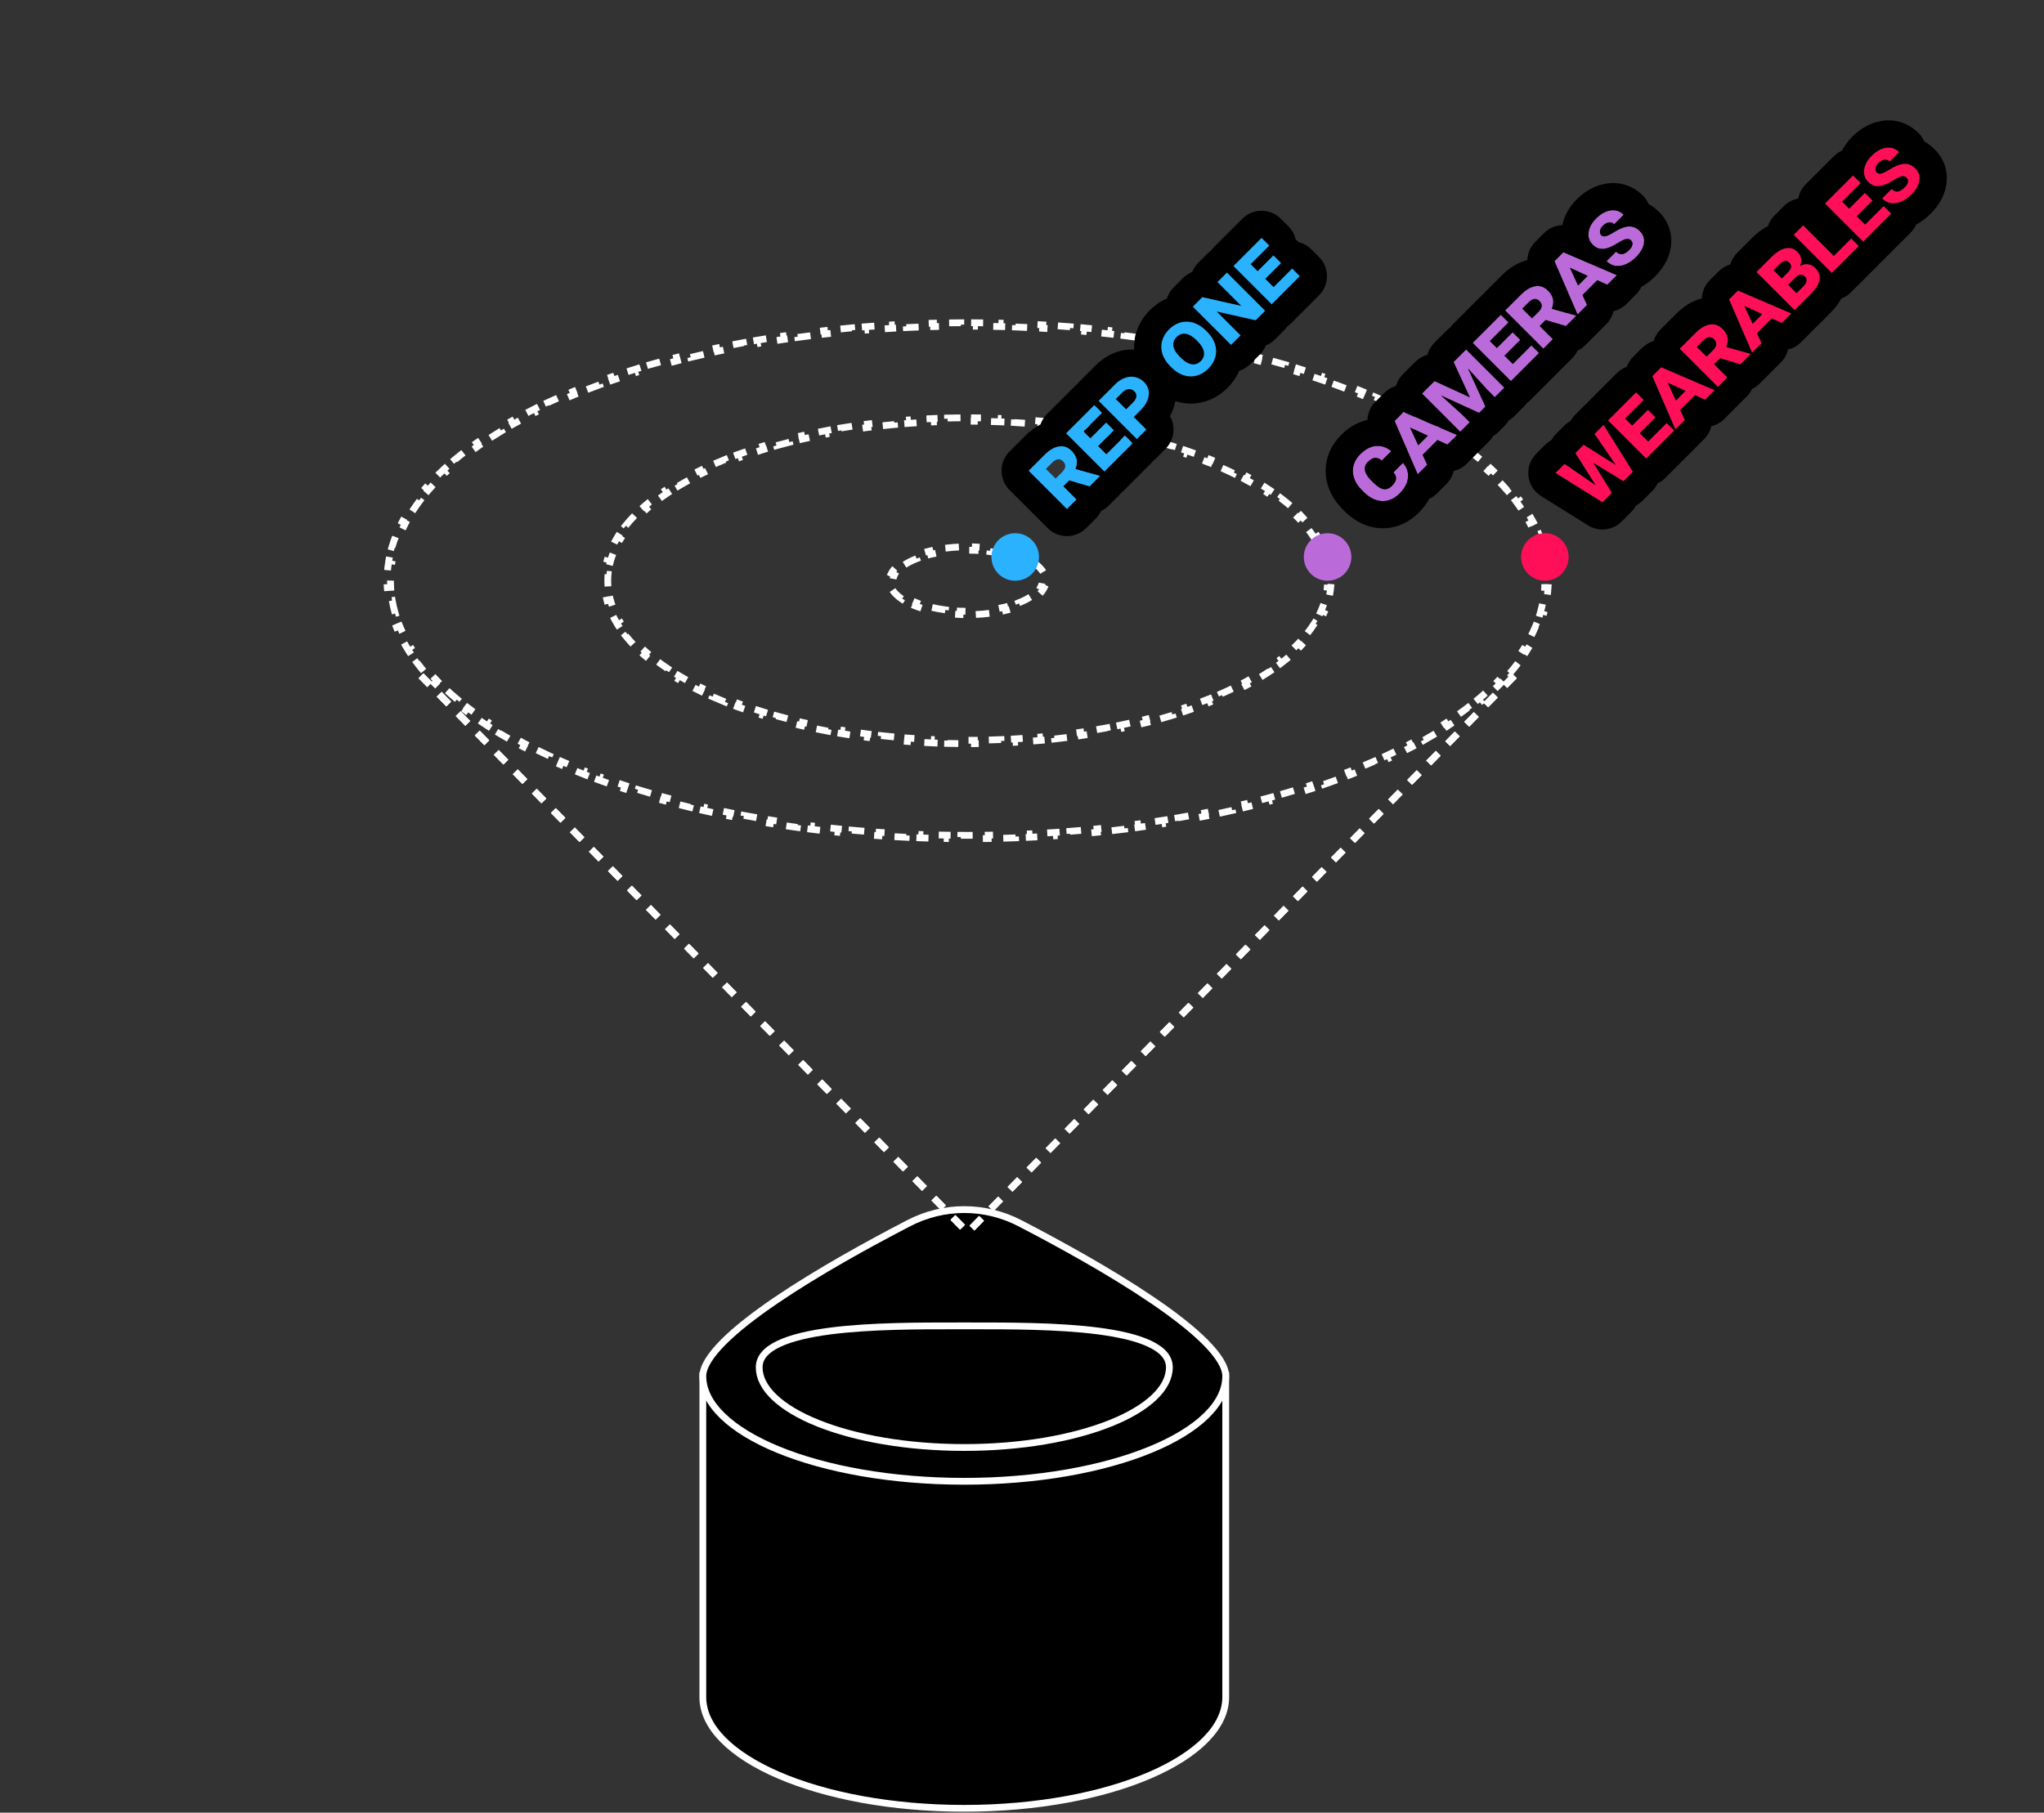 <svg width="301" height="267" viewBox="0 0 301 267" fill="none" xmlns="http://www.w3.org/2000/svg">
<rect x="0" y="0" width="301" height="267" fill="#333333" stroke="none"/>
<path d="M180.5 249.991C180.5 252.153 179.489 254.253 177.578 256.207C175.664 258.164 172.87 259.95 169.379 261.46C162.397 264.479 152.718 266.359 142 266.359C131.282 266.359 121.603 264.479 114.621 261.46C111.13 259.95 108.336 258.164 106.422 256.207C104.511 254.253 103.5 252.153 103.5 249.991V202.593H180.5V249.991Z" fill="black" stroke="white"/>
<path d="M180.5 202.69C180.5 204.722 179.498 206.705 177.587 208.558C175.674 210.414 172.881 212.107 169.387 213.54C162.404 216.405 152.721 218.189 142 218.189C131.279 218.189 121.596 216.405 114.613 213.54C111.119 212.107 108.326 210.414 106.413 208.558C104.502 206.705 103.5 204.722 103.5 202.69C103.5 202.042 103.752 201.287 104.272 200.428C104.79 199.574 105.554 198.651 106.524 197.677C108.465 195.73 111.186 193.63 114.285 191.524C120.478 187.314 128.109 183.13 133.835 180.163C138.973 177.501 145.027 177.501 150.165 180.163C155.891 183.13 163.522 187.314 169.715 191.524C172.814 193.63 175.535 195.73 177.476 197.677C178.446 198.651 179.21 199.574 179.728 200.428C180.248 201.287 180.5 202.042 180.5 202.69Z" fill="black" stroke="white"/>
<path d="M172.202 201.403C172.202 202.921 171.437 204.417 169.945 205.831C168.453 207.245 166.267 208.542 163.524 209.641C158.04 211.839 150.431 213.21 142 213.21C133.569 213.21 125.96 211.839 120.476 209.641C117.733 208.542 115.547 207.245 114.055 205.831C112.563 204.417 111.798 202.921 111.798 201.403C111.798 199.992 112.765 198.86 114.658 197.954C116.545 197.051 119.218 196.445 122.306 196.046C128.157 195.29 135.333 195.292 141.082 195.295C141.392 195.295 141.698 195.295 142 195.295C142.302 195.295 142.608 195.295 142.918 195.295C148.667 195.292 155.843 195.29 161.694 196.046C164.782 196.445 167.455 197.051 169.342 197.954C171.235 198.86 172.202 199.992 172.202 201.403Z" fill="black" stroke="white"/>
<path d="M152.2 82.853C152.913 83.338 153.438 83.881 153.732 84.461L153.286 84.687C153.429 84.971 153.5 85.255 153.5 85.54C153.5 85.824 153.429 86.108 153.286 86.393L153.732 86.618C153.438 87.199 152.913 87.741 152.2 88.227L151.919 87.813C151.398 88.168 150.761 88.496 150.024 88.786L150.206 89.251C149.556 89.507 148.837 89.73 148.065 89.916L147.948 89.43C147.271 89.593 146.549 89.727 145.792 89.828L145.858 90.323C145.14 90.418 144.392 90.484 143.622 90.516L143.601 90.017C143.239 90.032 142.872 90.04 142.5 90.04C142.128 90.04 141.761 90.032 141.399 90.017L141.378 90.516C140.608 90.484 139.86 90.418 139.142 90.323L139.208 89.828C138.451 89.727 137.729 89.593 137.052 89.43L136.935 89.916C136.163 89.73 135.444 89.507 134.794 89.251L134.977 88.786C134.239 88.496 133.602 88.168 133.081 87.813L132.8 88.227C132.087 87.741 131.562 87.199 131.268 86.618L131.714 86.393C131.571 86.108 131.5 85.824 131.5 85.54C131.5 85.255 131.571 84.971 131.714 84.687L131.268 84.461C131.562 83.881 132.087 83.338 132.8 82.853L133.081 83.266C133.602 82.912 134.239 82.584 134.976 82.294L134.794 81.828C135.444 81.573 136.163 81.349 136.935 81.163L137.052 81.649C137.729 81.486 138.451 81.352 139.208 81.252L139.142 80.756C139.86 80.661 140.608 80.596 141.378 80.563L141.399 81.063C141.761 81.047 142.128 81.04 142.5 81.04C142.872 81.04 143.239 81.047 143.601 81.063L143.622 80.563C144.392 80.596 145.14 80.661 145.858 80.756L145.792 81.252C146.549 81.352 147.271 81.486 147.948 81.649L148.065 81.163C148.837 81.349 149.556 81.573 150.206 81.828L150.024 82.294C150.761 82.584 151.398 82.912 151.919 83.266L152.2 82.853Z" stroke="white" stroke-dasharray="2 2"/>
<path d="M195.607 82.617C195.78 83.255 195.897 83.901 195.956 84.554L195.458 84.599C195.486 84.911 195.5 85.224 195.5 85.54C195.5 85.855 195.486 86.168 195.458 86.48L195.956 86.525C195.897 87.178 195.78 87.824 195.607 88.462L195.125 88.331C194.963 88.931 194.748 89.525 194.484 90.112L194.94 90.317C194.676 90.902 194.365 91.48 194.009 92.049L193.585 91.783C193.255 92.31 192.884 92.83 192.473 93.344L192.863 93.656C192.463 94.155 192.028 94.647 191.558 95.13L191.199 94.781C190.763 95.23 190.296 95.672 189.798 96.107L190.127 96.483C189.644 96.906 189.133 97.321 188.596 97.728L188.294 97.33C187.79 97.713 187.261 98.09 186.71 98.46L186.988 98.875C186.453 99.234 185.897 99.585 185.32 99.93L185.064 99.501C184.518 99.827 183.953 100.147 183.37 100.461L183.607 100.901C183.038 101.207 182.453 101.506 181.852 101.799L181.633 101.349C181.058 101.63 180.467 101.904 179.861 102.172L180.064 102.629C179.471 102.891 178.865 103.147 178.246 103.396L178.06 102.933C177.463 103.173 176.854 103.408 176.232 103.636L176.405 104.106C175.796 104.33 175.175 104.548 174.544 104.76L174.385 104.286C173.774 104.491 173.153 104.691 172.522 104.884L172.669 105.362C172.048 105.553 171.418 105.738 170.779 105.917L170.644 105.435C170.022 105.609 169.391 105.778 168.752 105.941L168.875 106.425C168.244 106.586 167.605 106.741 166.959 106.89L166.846 106.403C166.215 106.549 165.576 106.689 164.93 106.824L165.032 107.314C164.393 107.447 163.747 107.575 163.095 107.697L163.003 107.205C162.365 107.325 161.721 107.439 161.071 107.547L161.153 108.041C160.51 108.148 159.862 108.25 159.208 108.346L159.135 107.851C158.493 107.946 157.845 108.035 157.191 108.119L157.255 108.615C156.607 108.698 155.953 108.776 155.295 108.849L155.241 108.352C154.593 108.423 153.941 108.489 153.284 108.55L153.33 109.048C152.681 109.107 152.027 109.162 151.369 109.211L151.332 108.713C150.683 108.761 150.03 108.805 149.373 108.842L149.402 109.342C148.749 109.379 148.092 109.412 147.431 109.439L147.411 108.939C146.759 108.966 146.104 108.988 145.446 109.004L145.459 109.503C144.805 109.519 144.149 109.53 143.49 109.536L143.486 109.036C143.158 109.038 142.829 109.04 142.5 109.04C142.171 109.04 141.842 109.038 141.514 109.036L141.51 109.536C140.851 109.53 140.195 109.519 139.541 109.503L139.554 109.004C138.896 108.988 138.241 108.966 137.589 108.939L137.569 109.439C136.908 109.412 136.251 109.379 135.598 109.342L135.627 108.842C134.97 108.805 134.317 108.761 133.668 108.713L133.631 109.211C132.973 109.162 132.319 109.107 131.67 109.048L131.716 108.55C131.059 108.489 130.407 108.423 129.759 108.352L129.705 108.849C129.047 108.776 128.393 108.698 127.745 108.615L127.809 108.119C127.155 108.035 126.508 107.946 125.865 107.851L125.792 108.346C125.138 108.25 124.49 108.148 123.847 108.041L123.929 107.547C123.279 107.439 122.635 107.325 121.997 107.205L121.905 107.697C121.253 107.575 120.607 107.447 119.968 107.314L120.07 106.824C119.424 106.689 118.785 106.549 118.154 106.403L118.041 106.89C117.395 106.741 116.756 106.586 116.125 106.425L116.248 105.941C115.609 105.778 114.978 105.609 114.356 105.435L114.221 105.917C113.582 105.738 112.952 105.553 112.331 105.362L112.478 104.884C111.847 104.691 111.226 104.491 110.615 104.286L110.456 104.76C109.825 104.548 109.204 104.33 108.595 104.106L108.768 103.636C108.146 103.408 107.537 103.173 106.94 102.933L106.754 103.396C106.135 103.147 105.529 102.891 104.936 102.629L105.139 102.172C104.533 101.904 103.942 101.63 103.367 101.349L103.148 101.799C102.547 101.506 101.962 101.207 101.393 100.901L101.63 100.461C101.047 100.147 100.482 99.827 99.936 99.501L99.68 99.93C99.103 99.585 98.547 99.234 98.012 98.875L98.29 98.46C97.739 98.09 97.21 97.713 96.706 97.33L96.404 97.728C95.867 97.321 95.356 96.906 94.873 96.483L95.202 96.107C94.704 95.672 94.237 95.23 93.801 94.781L93.442 95.13C92.972 94.647 92.537 94.155 92.137 93.656L92.527 93.344C92.116 92.83 91.745 92.31 91.415 91.783L90.991 92.049C90.635 91.48 90.324 90.902 90.06 90.317L90.516 90.112C90.251 89.525 90.037 88.931 89.875 88.331L89.393 88.462C89.22 87.824 89.103 87.178 89.044 86.525L89.542 86.48C89.514 86.168 89.5 85.855 89.5 85.54C89.5 85.224 89.514 84.911 89.542 84.599L89.044 84.554C89.103 83.901 89.22 83.255 89.393 82.617L89.875 82.748C90.037 82.148 90.251 81.555 90.516 80.967L90.06 80.762C90.324 80.177 90.635 79.599 90.991 79.03L91.415 79.296C91.745 78.769 92.116 78.249 92.527 77.736L92.137 77.423C92.537 76.924 92.972 76.432 93.442 75.949L93.801 76.298C94.237 75.849 94.704 75.407 95.202 74.972L94.873 74.596C95.356 74.173 95.867 73.758 96.404 73.351L96.706 73.749C97.21 73.366 97.739 72.989 98.29 72.62L98.012 72.204C98.547 71.846 99.103 71.494 99.68 71.149L99.936 71.578C100.482 71.252 101.047 70.932 101.63 70.618L101.393 70.178C101.962 69.872 102.547 69.573 103.148 69.28L103.367 69.73C103.942 69.45 104.533 69.175 105.139 68.907L104.936 68.45C105.529 68.188 106.135 67.932 106.754 67.683L106.94 68.147C107.537 67.906 108.146 67.671 108.768 67.443L108.595 66.974C109.204 66.749 109.825 66.531 110.456 66.319L110.615 66.793C111.226 66.588 111.847 66.388 112.478 66.195L112.331 65.717C112.952 65.526 113.582 65.341 114.221 65.162L114.356 65.644C114.978 65.47 115.609 65.301 116.248 65.138L116.125 64.654C116.756 64.493 117.395 64.338 118.041 64.189L118.154 64.676C118.785 64.53 119.424 64.39 120.07 64.255L119.968 63.766C120.607 63.632 121.253 63.504 121.905 63.382L121.997 63.874C122.635 63.754 123.279 63.64 123.929 63.532L123.847 63.039C124.49 62.931 125.138 62.83 125.792 62.733L125.865 63.228C126.507 63.133 127.155 63.044 127.809 62.96L127.745 62.464C128.393 62.381 129.047 62.303 129.705 62.23L129.759 62.727C130.407 62.656 131.059 62.59 131.716 62.529L131.67 62.032C132.319 61.972 132.973 61.917 133.631 61.868L133.668 62.366C134.317 62.318 134.97 62.275 135.627 62.237L135.598 61.737C136.251 61.7 136.908 61.667 137.569 61.64L137.589 62.14C138.241 62.113 138.896 62.092 139.554 62.075L139.541 61.576C140.195 61.56 140.851 61.549 141.51 61.544L141.514 62.044C141.842 62.041 142.171 62.04 142.5 62.04C142.829 62.04 143.158 62.041 143.486 62.044L143.49 61.544C144.149 61.549 144.805 61.56 145.459 61.576L145.446 62.075C146.104 62.092 146.759 62.113 147.411 62.14L147.431 61.64C148.092 61.667 148.749 61.7 149.402 61.737L149.373 62.237C150.03 62.275 150.683 62.318 151.332 62.366L151.369 61.868C152.027 61.917 152.681 61.972 153.33 62.032L153.284 62.529C153.941 62.59 154.593 62.656 155.241 62.727L155.295 62.23C155.953 62.303 156.607 62.381 157.255 62.464L157.191 62.96C157.845 63.044 158.492 63.133 159.135 63.228L159.208 62.733C159.862 62.83 160.51 62.931 161.153 63.039L161.071 63.532C161.721 63.64 162.365 63.754 163.003 63.874L163.095 63.382C163.747 63.504 164.393 63.632 165.032 63.766L164.93 64.255C165.576 64.39 166.215 64.53 166.846 64.676L166.959 64.189C167.605 64.338 168.244 64.493 168.875 64.654L168.752 65.138C169.391 65.301 170.022 65.47 170.644 65.644L170.779 65.162C171.418 65.341 172.048 65.526 172.669 65.717L172.522 66.195C173.153 66.388 173.774 66.588 174.385 66.793L174.544 66.319C175.175 66.531 175.796 66.749 176.405 66.974L176.232 67.443C176.854 67.671 177.463 67.906 178.06 68.147L178.246 67.683C178.865 67.932 179.471 68.188 180.064 68.45L179.861 68.907C180.467 69.175 181.058 69.45 181.633 69.73L181.852 69.28C182.453 69.573 183.038 69.872 183.607 70.178L183.37 70.618C183.953 70.932 184.518 71.252 185.064 71.578L185.32 71.149C185.897 71.494 186.453 71.846 186.988 72.204L186.71 72.62C187.261 72.989 187.79 73.366 188.294 73.749L188.596 73.351C189.133 73.758 189.644 74.173 190.127 74.596L189.798 74.972C190.296 75.407 190.763 75.849 191.199 76.298L191.558 75.949C192.028 76.432 192.463 76.924 192.863 77.423L192.473 77.736C192.884 78.249 193.255 78.769 193.585 79.296L194.009 79.03C194.365 79.599 194.676 80.177 194.94 80.762L194.484 80.967C194.748 81.555 194.963 82.148 195.125 82.748L195.607 82.617Z" stroke="white" stroke-dasharray="2 2"/>
<path d="M227.737 82.536C227.853 83.197 227.931 83.862 227.971 84.532L227.471 84.561C227.49 84.886 227.5 85.212 227.5 85.54C227.5 85.867 227.49 86.193 227.471 86.518L227.971 86.547C227.931 87.217 227.853 87.882 227.737 88.543L227.244 88.457C227.132 89.095 226.983 89.73 226.798 90.359L227.278 90.5C227.091 91.137 226.869 91.77 226.612 92.397L226.149 92.207C225.904 92.804 225.627 93.397 225.317 93.986L225.76 94.218C225.453 94.803 225.115 95.382 224.748 95.956L224.327 95.686C223.978 96.231 223.602 96.771 223.199 97.306L223.599 97.607C223.202 98.134 222.78 98.656 222.333 99.172L221.955 98.845C221.53 99.336 221.082 99.823 220.611 100.305L220.969 100.655C220.506 101.128 220.023 101.597 219.519 102.06L219.181 101.692C218.702 102.131 218.205 102.567 217.689 102.997L218.009 103.381C217.503 103.803 216.98 104.221 216.44 104.633L216.136 104.235C215.616 104.632 215.08 105.025 214.528 105.413L214.816 105.822C214.273 106.203 213.715 106.58 213.143 106.953L212.87 106.534C212.32 106.891 211.757 107.244 211.181 107.593L211.439 108.021C210.874 108.362 210.296 108.7 209.706 109.033L209.461 108.597C208.886 108.921 208.3 109.241 207.702 109.557L207.936 109.999C207.349 110.309 206.75 110.615 206.141 110.916L205.92 110.468C205.331 110.76 204.732 111.047 204.122 111.331L204.333 111.784C203.73 112.065 203.116 112.342 202.493 112.614L202.293 112.156C201.688 112.421 201.075 112.682 200.452 112.938L200.643 113.401C200.029 113.654 199.408 113.903 198.778 114.148L198.596 113.682C197.976 113.923 197.348 114.16 196.712 114.393L196.884 114.863C196.263 115.091 195.635 115.315 194.999 115.535L194.836 115.062C194.208 115.279 193.573 115.493 192.932 115.703L193.087 116.178C192.455 116.384 191.816 116.587 191.171 116.786L191.024 116.308C190.39 116.503 189.75 116.695 189.104 116.883L189.244 117.363C188.603 117.549 187.956 117.732 187.303 117.911L187.171 117.429C186.532 117.604 185.888 117.775 185.238 117.943L185.363 118.427C184.715 118.594 184.061 118.758 183.402 118.917L183.284 118.432C182.641 118.587 181.993 118.74 181.34 118.889L181.452 119.376C180.798 119.525 180.14 119.67 179.477 119.812L179.373 119.323C178.725 119.461 178.073 119.596 177.417 119.727L177.515 120.217C176.858 120.348 176.197 120.476 175.531 120.6L175.44 120.108C174.788 120.23 174.132 120.348 173.472 120.462L173.558 120.955C172.898 121.069 172.234 121.18 171.566 121.287L171.487 120.794C170.832 120.899 170.173 121.001 169.51 121.099L169.583 121.594C168.921 121.692 168.255 121.787 167.585 121.878L167.517 121.382C166.859 121.472 166.198 121.558 165.533 121.641L165.595 122.137C164.93 122.22 164.262 122.299 163.59 122.375L163.534 121.878C162.874 121.952 162.211 122.023 161.545 122.091L161.595 122.588C160.928 122.656 160.258 122.72 159.585 122.781L159.54 122.283C158.878 122.342 158.214 122.399 157.547 122.451L157.586 122.95C156.917 123.003 156.246 123.052 155.572 123.098L155.538 122.599C154.875 122.645 154.209 122.686 153.541 122.725L153.57 123.224C152.901 123.262 152.229 123.297 151.555 123.329L151.532 122.83C150.867 122.861 150.2 122.888 149.531 122.913L149.549 123.412C148.88 123.437 148.208 123.457 147.534 123.475L147.521 122.975C146.855 122.992 146.187 123.006 145.517 123.016L145.524 123.516C144.855 123.527 144.184 123.533 143.511 123.537L143.508 123.037C143.173 123.039 142.837 123.04 142.5 123.04C142.163 123.04 141.827 123.039 141.492 123.037L141.489 123.537C140.816 123.533 140.145 123.527 139.476 123.516L139.483 123.016C138.813 123.006 138.145 122.992 137.479 122.975L137.466 123.475C136.792 123.457 136.12 123.437 135.451 123.412L135.469 122.913C134.8 122.888 134.133 122.861 133.468 122.83L133.445 123.329C132.771 123.297 132.099 123.262 131.43 123.224L131.459 122.725C130.791 122.686 130.125 122.645 129.462 122.599L129.428 123.098C128.754 123.052 128.083 123.003 127.414 122.95L127.453 122.451C126.786 122.399 126.122 122.342 125.46 122.283L125.415 122.781C124.742 122.72 124.072 122.656 123.405 122.588L123.455 122.091C122.789 122.023 122.126 121.952 121.466 121.878L121.41 122.375C120.738 122.299 120.07 122.22 119.405 122.137L119.467 121.641C118.802 121.558 118.141 121.472 117.483 121.382L117.415 121.878C116.745 121.787 116.079 121.692 115.417 121.594L115.49 121.099C114.827 121.001 114.168 120.899 113.513 120.794L113.434 121.287C112.766 121.18 112.102 121.069 111.442 120.955L111.528 120.462C110.868 120.348 110.212 120.23 109.56 120.108L109.469 120.6C108.803 120.476 108.142 120.348 107.485 120.217L107.583 119.727C106.927 119.596 106.275 119.461 105.627 119.323L105.523 119.812C104.86 119.67 104.202 119.525 103.548 119.376L103.66 118.889C103.007 118.74 102.359 118.587 101.716 118.432L101.598 118.917C100.939 118.758 100.285 118.594 99.637 118.427L99.762 117.943C99.112 117.775 98.468 117.604 97.829 117.429L97.697 117.911C97.044 117.732 96.397 117.549 95.756 117.363L95.896 116.883C95.25 116.695 94.61 116.503 93.976 116.308L93.829 116.786C93.184 116.587 92.545 116.384 91.913 116.178L92.068 115.703C91.427 115.493 90.792 115.279 90.165 115.062L90.001 115.535C89.365 115.315 88.737 115.091 88.116 114.863L88.288 114.393C87.652 114.16 87.024 113.923 86.404 113.682L86.222 114.148C85.592 113.903 84.971 113.654 84.357 113.401L84.548 112.938C83.925 112.682 83.312 112.421 82.707 112.156L82.507 112.614C81.884 112.342 81.27 112.065 80.667 111.784L80.878 111.331C80.269 111.047 79.669 110.76 79.08 110.468L78.859 110.916C78.25 110.615 77.651 110.309 77.064 109.999L77.298 109.557C76.7 109.241 76.114 108.921 75.539 108.597L75.294 109.033C74.704 108.7 74.126 108.362 73.561 108.021L73.819 107.593C73.243 107.244 72.68 106.891 72.13 106.534L71.858 106.953C71.285 106.581 70.727 106.203 70.184 105.822L70.472 105.413C69.92 105.025 69.384 104.632 68.864 104.235L68.56 104.633C68.02 104.221 67.497 103.803 66.991 103.381L67.311 102.997C66.795 102.567 66.298 102.131 65.819 101.692L65.481 102.06C64.977 101.597 64.494 101.128 64.031 100.655L64.389 100.305C63.918 99.823 63.47 99.336 63.045 98.845L62.667 99.172C62.22 98.656 61.798 98.134 61.401 97.607L61.801 97.306C61.398 96.771 61.022 96.231 60.673 95.686L60.252 95.956C59.885 95.382 59.547 94.803 59.24 94.218L59.682 93.986C59.373 93.397 59.096 92.804 58.851 92.207L58.388 92.397C58.131 91.77 57.909 91.137 57.722 90.5L58.202 90.359C58.017 89.729 57.868 89.095 57.756 88.457L57.263 88.543C57.147 87.882 57.069 87.217 57.029 86.547L57.529 86.518C57.51 86.193 57.5 85.867 57.5 85.54C57.5 85.212 57.51 84.886 57.529 84.561L57.029 84.532C57.069 83.862 57.147 83.197 57.263 82.536L57.756 82.623C57.868 81.984 58.017 81.35 58.202 80.72L57.722 80.579C57.909 79.942 58.131 79.309 58.388 78.682L58.851 78.872C59.096 78.275 59.373 77.682 59.682 77.094L59.24 76.861C59.547 76.276 59.885 75.697 60.252 75.123L60.673 75.393C61.022 74.848 61.398 74.308 61.801 73.773L61.401 73.472C61.798 72.945 62.22 72.424 62.667 71.907L63.045 72.234C63.47 71.743 63.918 71.256 64.389 70.774L64.031 70.424C64.494 69.951 64.977 69.483 65.481 69.019L65.819 69.388C66.298 68.948 66.795 68.512 67.311 68.082L66.991 67.698C67.497 67.276 68.02 66.859 68.56 66.446L68.864 66.844C69.384 66.447 69.92 66.054 70.472 65.666L70.184 65.257C70.727 64.876 71.285 64.499 71.858 64.126L72.13 64.546C72.68 64.188 73.243 63.835 73.819 63.486L73.561 63.059C74.126 62.717 74.704 62.379 75.294 62.046L75.539 62.482C76.114 62.158 76.7 61.838 77.298 61.522L77.064 61.08C77.651 60.77 78.25 60.464 78.859 60.163L79.08 60.611C79.669 60.319 80.269 60.032 80.878 59.748L80.667 59.295C81.27 59.014 81.884 58.737 82.507 58.465L82.707 58.923C83.312 58.658 83.925 58.397 84.548 58.141L84.357 57.678C84.971 57.425 85.592 57.176 86.222 56.931L86.404 57.397C87.024 57.156 87.652 56.919 88.288 56.686L88.116 56.216C88.737 55.988 89.365 55.764 90.001 55.544L90.164 56.017C90.792 55.8 91.427 55.586 92.068 55.377L91.913 54.901C92.545 54.695 93.184 54.492 93.829 54.293L93.976 54.771C94.61 54.576 95.25 54.384 95.896 54.196L95.756 53.716C96.397 53.53 97.044 53.347 97.697 53.168L97.829 53.65C98.468 53.475 99.112 53.304 99.762 53.136L99.637 52.652C100.285 52.485 100.939 52.322 101.598 52.162L101.716 52.648C102.359 52.492 103.007 52.339 103.66 52.191L103.548 51.703C104.202 51.554 104.86 51.409 105.523 51.267L105.627 51.756C106.275 51.618 106.927 51.483 107.583 51.352L107.485 50.862C108.142 50.731 108.803 50.603 109.469 50.479L109.56 50.971C110.212 50.849 110.868 50.731 111.528 50.617L111.442 50.124C112.102 50.01 112.766 49.899 113.434 49.792L113.513 50.285C114.168 50.18 114.827 50.078 115.49 49.98L115.417 49.486C116.079 49.387 116.745 49.292 117.415 49.201L117.483 49.697C118.141 49.607 118.802 49.521 119.467 49.438L119.405 48.942C120.07 48.859 120.738 48.78 121.41 48.704L121.466 49.201C122.126 49.127 122.789 49.056 123.455 48.988L123.405 48.491C124.072 48.423 124.742 48.359 125.415 48.298L125.46 48.796C126.122 48.737 126.786 48.68 127.453 48.628L127.414 48.129C128.083 48.076 128.754 48.027 129.428 47.981L129.462 48.48C130.125 48.434 130.791 48.393 131.459 48.354L131.43 47.855C132.099 47.817 132.771 47.782 133.445 47.75L133.468 48.25C134.133 48.218 134.8 48.191 135.469 48.166L135.451 47.667C136.12 47.643 136.792 47.622 137.466 47.604L137.479 48.104C138.145 48.087 138.813 48.073 139.483 48.063L139.476 47.563C140.145 47.553 140.816 47.546 141.489 47.542L141.492 48.042C141.827 48.04 142.163 48.04 142.5 48.04C142.837 48.04 143.173 48.04 143.508 48.042L143.511 47.542C144.184 47.546 144.855 47.553 145.524 47.563L145.517 48.063C146.187 48.073 146.855 48.087 147.521 48.104L147.534 47.604C148.208 47.622 148.88 47.643 149.549 47.667L149.531 48.166C150.2 48.191 150.867 48.218 151.532 48.25L151.555 47.75C152.229 47.782 152.901 47.817 153.57 47.855L153.542 48.354C154.209 48.393 154.875 48.434 155.538 48.48L155.572 47.981C156.246 48.027 156.917 48.076 157.586 48.129L157.547 48.628C158.214 48.68 158.878 48.737 159.54 48.796L159.585 48.298C160.258 48.359 160.928 48.423 161.595 48.491L161.545 48.988C162.211 49.056 162.874 49.127 163.534 49.201L163.59 48.704C164.262 48.78 164.93 48.859 165.595 48.942L165.533 49.438C166.198 49.521 166.859 49.607 167.517 49.697L167.585 49.201C168.255 49.292 168.921 49.387 169.583 49.486L169.51 49.98C170.173 50.078 170.832 50.18 171.487 50.285L171.566 49.792C172.234 49.899 172.898 50.01 173.558 50.124L173.472 50.617C174.132 50.731 174.788 50.849 175.44 50.971L175.531 50.479C176.197 50.603 176.858 50.731 177.515 50.862L177.417 51.352C178.073 51.483 178.725 51.618 179.373 51.756L179.477 51.267C180.14 51.409 180.798 51.554 181.452 51.703L181.34 52.191C181.993 52.339 182.641 52.492 183.284 52.648L183.402 52.162C184.061 52.322 184.715 52.485 185.363 52.652L185.238 53.136C185.888 53.304 186.532 53.475 187.17 53.65L187.303 53.168C187.956 53.347 188.603 53.53 189.244 53.716L189.104 54.196C189.75 54.384 190.39 54.576 191.024 54.771L191.171 54.293C191.816 54.492 192.455 54.695 193.087 54.901L192.932 55.377C193.573 55.586 194.208 55.8 194.836 56.017L194.999 55.544C195.635 55.764 196.263 55.988 196.884 56.216L196.712 56.686C197.348 56.919 197.976 57.156 198.596 57.397L198.778 56.931C199.408 57.176 200.029 57.425 200.643 57.678L200.452 58.141C201.075 58.397 201.688 58.658 202.293 58.923L202.493 58.465C203.116 58.737 203.73 59.014 204.333 59.295L204.122 59.748C204.732 60.032 205.331 60.319 205.92 60.611L206.141 60.163C206.75 60.464 207.349 60.77 207.936 61.08L207.702 61.522C208.3 61.838 208.886 62.158 209.461 62.482L209.706 62.046C210.296 62.379 210.874 62.717 211.439 63.059L211.181 63.486C211.757 63.835 212.32 64.188 212.87 64.546L213.143 64.126C213.715 64.499 214.273 64.876 214.816 65.257L214.528 65.666C215.08 66.054 215.616 66.447 216.136 66.844L216.44 66.446C216.98 66.859 217.503 67.276 218.009 67.698L217.689 68.082C218.205 68.512 218.702 68.948 219.181 69.388L219.519 69.019C220.023 69.483 220.506 69.951 220.969 70.424L220.611 70.774C221.082 71.256 221.53 71.743 221.955 72.234L222.333 71.907C222.78 72.424 223.202 72.945 223.599 73.472L223.199 73.773C223.602 74.308 223.978 74.848 224.327 75.393L224.748 75.123C225.115 75.697 225.453 76.276 225.76 76.861L225.317 77.094C225.627 77.682 225.904 78.275 226.149 78.872L226.612 78.682C226.869 79.309 227.091 79.942 227.278 80.579L226.798 80.72C226.983 81.35 227.132 81.984 227.244 82.623L227.737 82.536Z" stroke="white" stroke-dasharray="2 2"/>
<circle r="3.5" transform="matrix(-1 0 0 1 149.5 82.04)" fill="#2BB2FF"/>
<circle cx="195.5" cy="82.04" r="3.5" fill="#BB6BD9"/>
<circle cx="227.5" cy="82.04" r="3.5" fill="#FF0F57"/>
<path fill-rule="evenodd" clip-rule="evenodd" d="M158.538 67.652C158.517 67.557 158.489 67.463 158.453 67.37C158.396 67.219 158.319 67.07 158.222 66.923C158.197 66.885 158.172 66.848 158.144 66.811C158.084 66.728 158.017 66.645 157.944 66.563C157.898 66.512 157.849 66.46 157.798 66.409C157.781 66.393 157.765 66.376 157.748 66.36C157.558 66.179 157.359 66.038 157.151 65.935C156.85 65.788 156.53 65.722 156.19 65.738C156.111 65.741 156.032 65.749 155.952 65.762C155.419 65.84 154.882 66.098 154.338 66.535C154.289 66.575 154.239 66.616 154.189 66.659C154.071 66.761 153.953 66.871 153.834 66.989L151.485 69.339L157.116 74.97L158.518 73.568L156.575 71.625L157.45 70.75L160.447 71.639L161.955 70.131L161.897 70.073L158.364 69.092C158.456 68.853 158.52 68.626 158.553 68.41C158.563 68.342 158.571 68.275 158.576 68.209C158.579 68.155 158.581 68.102 158.581 68.05C158.581 67.985 158.577 67.921 158.571 67.859C158.564 67.788 158.553 67.719 158.538 67.652ZM162.637 69.45L166.774 65.312L165.653 64.191L162.917 66.927L161.694 65.704L164.019 63.379L162.893 62.252L160.568 64.577L159.538 63.548L162.279 60.807L161.148 59.676L157.005 63.818L162.637 69.45ZM153.227 62.503C152.358 62.951 151.619 63.548 151.006 64.161L148.657 66.51C147.095 68.072 147.095 70.605 148.657 72.167L154.288 77.798C155.85 79.36 158.383 79.36 159.945 77.798L161.347 76.397C161.686 76.058 161.951 75.673 162.143 75.262C162.557 75.068 162.941 74.802 163.275 74.468L164.783 72.96C164.899 72.844 165.006 72.724 165.104 72.599C165.229 72.5 165.35 72.394 165.465 72.278L169.603 68.141C169.711 68.033 169.811 67.92 169.904 67.804C170.02 67.711 170.133 67.61 170.241 67.502L171.643 66.101C172.947 64.796 173.162 62.814 172.287 61.286C172.653 60.625 172.934 59.892 173.078 59.085C173.103 59.093 173.128 59.101 173.153 59.109L173.166 59.113C174.515 59.531 175.928 59.564 177.311 59.179L177.325 59.175C178.682 58.793 179.836 58.062 180.778 57.12C181.492 56.406 182.081 55.57 182.488 54.617C183.083 54.43 183.642 54.101 184.114 53.63L185.515 52.228C185.91 51.833 186.206 51.376 186.401 50.888C186.895 50.69 187.351 50.392 187.739 50.004L189.136 48.607C189.3 48.443 189.447 48.269 189.576 48.086C189.759 47.956 189.934 47.809 190.098 47.645L194.235 43.508C195.798 41.946 195.798 39.413 194.235 37.851L193.114 36.73C192.576 36.192 191.923 35.839 191.234 35.671L190.801 35.238C190.635 34.545 190.281 33.887 189.74 33.346L188.609 32.215C187.047 30.653 184.514 30.653 182.952 32.215L178.81 36.357C178.646 36.521 178.499 36.696 178.369 36.879C178.186 37.008 178.012 37.155 177.848 37.319L176.451 38.716C176.056 39.111 175.761 39.568 175.565 40.056C175.072 40.254 174.615 40.552 174.227 40.94L172.825 42.342C172.353 42.814 172.024 43.374 171.837 43.97C170.878 44.379 170.04 44.973 169.326 45.686C168.373 46.639 167.632 47.814 167.261 49.203C167.056 49.965 166.977 50.735 167.02 51.496C166.057 51.436 165.123 51.596 164.258 51.918C163.114 52.34 162.15 53.016 161.355 53.812L158.953 56.214C158.846 56.321 158.746 56.433 158.654 56.548C158.538 56.641 158.426 56.74 158.319 56.847L154.177 60.99C153.735 61.431 153.419 61.95 153.227 62.503ZM165.648 55.669C165.296 55.798 164.959 55.988 164.635 56.24C164.491 56.352 164.349 56.477 164.211 56.613C164.206 56.617 164.202 56.622 164.198 56.626C164.193 56.631 164.188 56.636 164.183 56.64M166.291 63.553L167.412 64.674ZM165.648 55.669C165.82 55.604 165.991 55.557 166.16 55.526ZM165.931 60.2L166.186 59.946Z" fill="black"/>
<path d="M157.45 70.75L156.575 71.625L158.518 73.568L157.116 74.97L151.485 69.339L153.834 66.99C154.55 66.274 155.255 65.865 155.951 65.762C156.644 65.655 157.26 65.871 157.798 66.409C158.198 66.809 158.444 67.223 158.537 67.652C158.631 68.074 158.573 68.554 158.363 69.092L161.897 70.073L161.955 70.131L160.447 71.64L157.45 70.75ZM155.449 70.499L156.396 69.551C156.979 68.968 157.031 68.436 156.551 67.956C156.077 67.483 155.536 67.55 154.927 68.159L154.018 69.068L155.449 70.499Z" fill="#2AB2FF"/>
<path d="M164.019 63.379L161.694 65.704L162.917 66.927L165.653 64.191L166.774 65.312L162.636 69.45L157.005 63.819L161.148 59.676L162.279 60.807L159.538 63.548L160.568 64.578L162.893 62.252L164.019 63.379Z" fill="#2AB2FF"/>
<path d="M166.963 61.421L168.814 63.272L167.412 64.674L161.781 59.043L164.183 56.641C164.641 56.183 165.129 55.859 165.648 55.669C166.164 55.475 166.666 55.434 167.156 55.543C167.649 55.65 168.084 55.891 168.461 56.268C169.019 56.826 169.252 57.481 169.162 58.236C169.069 58.986 168.661 59.723 167.939 60.445L166.963 61.421ZM165.836 60.295L166.837 59.294C167.133 58.998 167.301 58.708 167.34 58.424C167.382 58.137 167.295 57.886 167.079 57.67C166.831 57.422 166.549 57.304 166.233 57.317C165.92 57.327 165.619 57.474 165.329 57.757L164.314 58.772L165.836 60.295Z" fill="#2AB2FF"/>
<path d="M177.785 48.897C178.336 49.448 178.715 50.042 178.921 50.681C179.128 51.319 179.144 51.953 178.97 52.585C178.799 53.213 178.459 53.782 177.95 54.291C177.437 54.804 176.867 55.148 176.239 55.326C175.613 55.5 174.983 55.488 174.349 55.292C173.711 55.092 173.118 54.721 172.57 54.18L172.318 53.929C171.764 53.374 171.384 52.778 171.178 52.14C170.971 51.502 170.954 50.869 171.125 50.241C171.292 49.609 171.635 49.034 172.154 48.515C172.663 48.006 173.229 47.666 173.851 47.495C174.476 47.321 175.109 47.336 175.75 47.538C176.392 47.735 176.988 48.106 177.539 48.65L177.785 48.897ZM176.161 50.076C175.626 49.541 175.108 49.238 174.605 49.167C174.105 49.093 173.662 49.25 173.276 49.636C172.876 50.036 172.715 50.484 172.792 50.98C172.873 51.473 173.18 51.987 173.715 52.522L173.938 52.745C174.463 53.27 174.979 53.573 175.485 53.653C175.99 53.734 176.442 53.576 176.838 53.179C177.212 52.806 177.362 52.366 177.288 51.86C177.217 51.351 176.911 50.825 176.369 50.284L176.161 50.076Z" fill="#2AB2FF"/>
<path d="M186.307 45.779L184.91 47.176L179.178 45.89L182.687 49.4L181.285 50.801L175.654 45.17L177.056 43.768L182.793 45.059L179.279 41.545L180.676 40.148L186.307 45.779Z" fill="#2AB2FF"/>
<path d="M188.652 38.746L186.327 41.071L187.55 42.294L190.285 39.558L191.407 40.679L187.269 44.817L181.638 39.186L185.78 35.043L186.912 36.174L184.171 38.915L185.2 39.945L187.525 37.62L188.652 38.746Z" fill="#2AB2FF"/>
<path d="M206.6 68.178C207.177 68.833 207.422 69.564 207.335 70.373C207.251 71.179 206.845 71.946 206.117 72.674C205.334 73.457 204.478 73.836 203.55 73.81C202.622 73.778 201.731 73.347 200.877 72.519L200.558 72.2C199.717 71.359 199.273 70.46 199.224 69.503C199.179 68.543 199.545 67.674 200.321 66.897C201.05 66.169 201.815 65.768 202.617 65.694C203.42 65.62 204.174 65.871 204.88 66.448L203.483 67.845C202.832 67.258 202.153 67.318 201.448 68.024C200.713 68.758 200.848 69.651 201.854 70.702L202.211 71.059C202.788 71.636 203.294 71.965 203.729 72.046C204.167 72.123 204.59 71.959 204.996 71.552C205.347 71.201 205.54 70.866 205.576 70.547C205.614 70.225 205.489 69.903 205.199 69.58L206.6 68.178Z" fill="#BB6BD9"/>
<path d="M211.676 64.814L209.496 66.994L210.173 68.464L208.771 69.865L205.368 62.006L206.683 60.691L214.562 64.075L213.15 65.486L211.676 64.814ZM208.848 65.592L210.264 64.176L207.649 62.982L208.848 65.592Z" fill="#BB6BD9"/>
<path d="M211.246 56.128L216.447 58.516L214.049 53.324L215.901 51.473L221.532 57.104L220.125 58.511L218.985 57.37L216.171 54.267L218.748 59.889L217.815 60.822L212.212 58.255L215.301 61.054L216.442 62.194L215.035 63.601L209.404 57.97L211.246 56.128Z" fill="#BB6BD9"/>
<path d="M223.881 50.066L221.556 52.392L222.779 53.614L225.515 50.879L226.636 52L222.499 56.138L216.867 50.506L221.01 46.364L222.141 47.495L219.4 50.236L220.43 51.265L222.755 48.94L223.881 50.066Z" fill="#BB6BD9"/>
<path d="M227.608 47.142L226.733 48.017L228.676 49.96L227.274 51.362L221.643 45.731L223.992 43.381C224.708 42.666 225.413 42.257 226.109 42.154C226.802 42.047 227.418 42.263 227.956 42.801C228.356 43.201 228.602 43.615 228.695 44.044C228.789 44.466 228.731 44.946 228.521 45.484L232.055 46.465L232.113 46.523L230.605 48.032L227.608 47.142ZM225.607 46.891L226.554 45.943C227.137 45.36 227.189 44.828 226.709 44.348C226.235 43.874 225.694 43.942 225.085 44.551L224.176 45.46L225.607 46.891Z" fill="#BB6BD9"/>
<path d="M235.216 41.274L233.036 43.454L233.713 44.923L232.311 46.325L228.908 38.465L230.223 37.151L238.102 40.534L236.69 41.946L235.216 41.274ZM232.388 42.052L233.805 40.636L231.19 39.442L232.388 42.052Z" fill="#BB6BD9"/>
<path d="M240.195 35.415C240.008 35.228 239.779 35.158 239.509 35.203C239.238 35.248 238.867 35.415 238.397 35.705C237.926 35.995 237.511 36.221 237.15 36.382C236.789 36.537 236.455 36.629 236.149 36.658C235.843 36.687 235.559 36.651 235.298 36.551C235.034 36.448 234.776 36.271 234.525 36.02C234.042 35.536 233.845 34.937 233.935 34.221C234.025 33.506 234.388 32.831 235.023 32.196C235.716 31.503 236.433 31.102 237.174 30.992C237.915 30.877 238.558 31.091 239.103 31.635L237.706 33.032C237.499 32.826 237.243 32.737 236.937 32.767C236.634 32.792 236.342 32.945 236.062 33.226C235.814 33.474 235.667 33.73 235.622 33.994C235.577 34.258 235.637 34.473 235.801 34.637C235.965 34.801 236.18 34.855 236.444 34.797C236.705 34.736 237.069 34.565 237.536 34.284C238.452 33.698 239.215 33.389 239.828 33.356C240.443 33.321 240.997 33.55 241.49 34.043C241.993 34.545 242.193 35.142 242.09 35.831C241.983 36.517 241.587 37.204 240.901 37.89C240.433 38.358 239.936 38.704 239.407 38.929C238.879 39.155 238.371 39.231 237.884 39.157C237.401 39.079 236.968 38.849 236.584 38.465L237.986 37.064C238.286 37.363 238.593 37.487 238.909 37.436C239.228 37.381 239.573 37.168 239.944 36.798C240.195 36.547 240.342 36.297 240.383 36.049C240.429 35.797 240.366 35.586 240.195 35.415Z" fill="#BB6BD9"/>
<path fill-rule="evenodd" clip-rule="evenodd" d="M208.77 69.865L210.172 68.464L209.496 66.994L211.676 64.814L213.15 65.486L214.561 64.075L206.682 60.691L205.368 62.006L208.77 69.865ZM207.227 69.249C207.118 68.912 206.94 68.591 206.691 68.286C206.683 68.276 206.676 68.267 206.668 68.258C206.646 68.231 206.623 68.205 206.6 68.178L205.198 69.58C205.378 69.781 205.495 69.981 205.549 70.181C205.549 70.183 205.55 70.185 205.55 70.187C205.581 70.307 205.59 70.427 205.575 70.547C205.543 70.834 205.384 71.134 205.096 71.447C205.066 71.48 205.035 71.513 205.002 71.546C205 71.548 204.997 71.55 204.995 71.552C204.589 71.959 204.167 72.123 203.729 72.046C203.691 72.038 203.652 72.029 203.612 72.018C203.608 72.017 203.604 72.016 203.6 72.015C203.466 71.977 203.326 71.916 203.18 71.834C203.088 71.782 202.993 71.721 202.896 71.652C202.81 71.59 202.721 71.521 202.631 71.446C202.515 71.349 202.396 71.241 202.274 71.122C202.267 71.115 202.26 71.108 202.253 71.101C202.239 71.087 202.225 71.073 202.211 71.059L201.853 70.702C201.755 70.599 201.664 70.497 201.582 70.397C201.516 70.316 201.455 70.236 201.4 70.156C201.326 70.051 201.261 69.947 201.207 69.844C201.129 69.698 201.072 69.556 201.035 69.418C201.034 69.416 201.033 69.414 201.033 69.412C200.896 68.899 201.035 68.437 201.447 68.024C201.485 67.986 201.522 67.951 201.56 67.917C201.976 67.539 202.383 67.388 202.781 67.465C202.977 67.503 203.171 67.596 203.363 67.745C203.403 67.776 203.443 67.809 203.482 67.845L204.879 66.448C204.863 66.434 204.846 66.421 204.83 66.408C204.825 66.404 204.82 66.401 204.816 66.397C204.81 66.392 204.804 66.388 204.799 66.384C204.35 66.035 203.882 65.816 203.395 65.727C203.141 65.68 202.882 65.669 202.617 65.694C202.613 65.694 202.61 65.695 202.606 65.695C202.266 65.728 201.933 65.819 201.607 65.969C201.166 66.172 200.737 66.481 200.321 66.897C199.544 67.674 199.179 68.543 199.224 69.503C199.27 70.409 199.671 71.264 200.428 72.066C200.438 72.077 200.448 72.087 200.458 72.097C200.49 72.132 200.524 72.166 200.558 72.2L200.877 72.519C201.686 73.304 202.528 73.731 203.404 73.801C203.409 73.802 203.414 73.802 203.419 73.803C203.462 73.806 203.506 73.808 203.55 73.81C204.44 73.835 205.263 73.488 206.019 72.769C206.052 72.738 206.084 72.706 206.117 72.674C206.523 72.267 206.83 71.848 207.035 71.417C207.14 71.198 207.219 70.976 207.271 70.751C207.272 70.746 207.274 70.741 207.275 70.736C207.293 70.656 207.308 70.575 207.32 70.493C207.326 70.453 207.331 70.413 207.335 70.373C207.357 70.167 207.358 69.966 207.337 69.769C207.333 69.733 207.328 69.697 207.323 69.661C207.302 69.521 207.27 69.384 207.227 69.249ZM210.469 73.487C210.056 74.247 209.528 74.919 208.945 75.502C207.547 76.901 205.676 77.87 203.439 77.808L203.411 77.807C201.238 77.732 199.452 76.709 198.092 75.391C198.078 75.376 198.063 75.362 198.049 75.348L197.73 75.029C196.364 73.663 195.339 71.875 195.229 69.705L195.228 69.691C195.122 67.44 196.045 65.517 197.493 64.069C198.509 63.052 199.804 62.197 201.371 61.849C201.409 60.863 201.812 59.904 202.539 59.177L203.854 57.863C204.34 57.376 204.93 57.035 205.563 56.851C205.744 56.225 206.082 55.635 206.575 55.141L208.417 53.3C208.92 52.796 209.534 52.449 210.19 52.27C210.37 51.613 210.717 50.999 211.22 50.496L213.072 48.645C213.237 48.48 213.412 48.333 213.596 48.202C213.726 48.018 213.874 47.843 214.039 47.678L218.181 43.535C218.288 43.428 218.4 43.329 218.515 43.236C218.608 43.121 218.707 43.009 218.814 42.902L221.163 40.553C222.109 39.608 223.354 38.701 224.91 38.318C224.947 37.329 225.35 36.366 226.079 35.637L227.394 34.322C228.12 33.596 229.078 33.194 230.062 33.154C230.388 31.618 231.207 30.354 232.194 29.368C233.304 28.258 234.761 27.31 236.572 27.038C238.609 26.725 240.515 27.391 241.931 28.807C242.304 29.18 242.588 29.608 242.782 30.066C243.353 30.372 243.868 30.764 244.318 31.214C245.697 32.593 246.34 34.45 246.045 36.423L246.042 36.444C245.763 38.244 244.783 39.664 243.729 40.719C243.14 41.308 242.47 41.831 241.716 42.248C241.523 42.656 241.259 43.034 240.93 43.363L239.519 44.774C238.98 45.313 238.315 45.673 237.606 45.84C237.44 46.548 237.08 47.213 236.541 47.752L235.139 49.154C235.106 49.187 235.073 49.219 235.039 49.251C235.007 49.285 234.974 49.319 234.941 49.352L233.433 50.86C233.099 51.194 232.715 51.46 232.301 51.654C232.109 52.065 231.843 52.45 231.504 52.789L230.102 54.19C229.995 54.298 229.882 54.399 229.766 54.492C229.673 54.608 229.572 54.721 229.464 54.828L225.327 58.966C225.162 59.131 224.986 59.278 224.802 59.408C224.672 59.592 224.525 59.768 224.36 59.933L222.953 61.339C222.715 61.577 222.455 61.779 222.179 61.945C222.013 62.222 221.811 62.481 221.576 62.717L220.643 63.65C220.408 63.885 220.149 64.085 219.873 64.251C219.708 64.526 219.507 64.786 219.27 65.023L217.863 66.429C217.783 66.509 217.701 66.585 217.616 66.657C217.544 66.742 217.469 66.824 217.39 66.903L215.978 68.314C215.44 68.853 214.774 69.213 214.066 69.38C213.899 70.088 213.539 70.754 213.001 71.292L211.599 72.694C211.266 73.026 210.883 73.293 210.469 73.487ZM217.814 60.822L218.747 59.889L216.171 54.267L218.984 57.37L220.125 58.511L221.532 57.104L215.9 51.473L214.049 53.324L216.446 58.516L211.245 56.128L209.404 57.97L215.035 63.601L216.442 62.194L215.301 61.054L212.212 58.255L217.814 60.822ZM216.867 50.506L222.498 56.138L226.636 52L225.515 50.879L222.779 53.614L221.556 52.392L223.881 50.066L222.754 48.94L220.429 51.265L219.4 50.236L222.141 47.495L221.009 46.364L216.867 50.506ZM221.643 45.731L227.274 51.362L228.676 49.96L226.733 48.017L227.608 47.142L230.604 48.032L232.113 46.523L232.055 46.465L228.521 45.484C228.614 45.245 228.677 45.018 228.71 44.802C228.74 44.609 228.746 44.425 228.728 44.251C228.721 44.18 228.71 44.111 228.695 44.044C228.674 43.949 228.646 43.855 228.611 43.762C228.539 43.572 228.436 43.386 228.302 43.203C228.241 43.12 228.174 43.037 228.101 42.955C228.055 42.904 228.007 42.852 227.956 42.801C227.426 42.272 226.822 42.055 226.144 42.149C226.132 42.15 226.121 42.152 226.109 42.154C225.577 42.233 225.039 42.49 224.496 42.927C224.328 43.061 224.16 43.213 223.992 43.381L221.643 45.731ZM226.554 45.943C226.589 45.908 226.623 45.872 226.655 45.837C226.66 45.831 226.666 45.824 226.672 45.818C226.801 45.671 226.896 45.527 226.956 45.387C227.027 45.22 227.049 45.058 227.023 44.901C226.997 44.75 226.927 44.603 226.811 44.461C226.809 44.459 226.808 44.457 226.806 44.456C226.777 44.419 226.744 44.384 226.708 44.348C226.656 44.295 226.602 44.249 226.547 44.21C226.503 44.178 226.458 44.15 226.412 44.127C226.408 44.125 226.404 44.123 226.401 44.121C226.176 44.011 225.937 44.009 225.685 44.116C225.595 44.155 225.503 44.207 225.409 44.273C225.316 44.339 225.22 44.419 225.123 44.513C225.11 44.525 225.097 44.538 225.084 44.551L224.176 45.46L225.606 46.891L226.554 45.943ZM232.311 46.325L233.713 44.923L233.036 43.454L235.216 41.274L236.69 41.946L238.102 40.534L230.223 37.151L228.908 38.465L232.311 46.325ZM232.388 42.052L233.804 40.636L231.189 39.442L232.388 42.052ZM236.584 38.465C236.698 38.58 236.818 38.681 236.941 38.769C237.111 38.889 237.29 38.983 237.477 39.051C237.609 39.099 237.744 39.134 237.884 39.157C237.908 39.16 237.932 39.164 237.957 39.167C238.086 39.182 238.217 39.188 238.349 39.182C238.366 39.181 238.382 39.181 238.398 39.18C238.498 39.174 238.598 39.162 238.699 39.144C238.767 39.132 238.837 39.117 238.907 39.1C238.993 39.078 239.08 39.052 239.168 39.022C239.172 39.02 239.176 39.019 239.18 39.017C239.255 38.991 239.331 38.962 239.407 38.929C239.508 38.886 239.609 38.838 239.708 38.786C239.83 38.722 239.951 38.651 240.07 38.573C240.092 38.558 240.114 38.543 240.136 38.528C240.4 38.349 240.654 38.136 240.9 37.89C240.923 37.868 240.945 37.845 240.968 37.822C240.98 37.809 240.993 37.796 241.005 37.783C241.468 37.299 241.786 36.816 241.96 36.332C241.962 36.327 241.964 36.321 241.966 36.316C242.023 36.154 242.064 35.993 242.089 35.831C242.161 35.352 242.086 34.918 241.866 34.529C241.777 34.373 241.664 34.224 241.528 34.082C241.516 34.069 241.503 34.056 241.49 34.043C240.997 33.55 240.443 33.321 239.827 33.356C239.742 33.361 239.653 33.371 239.561 33.386C239.546 33.389 239.531 33.391 239.516 33.394C239.42 33.412 239.321 33.435 239.219 33.465C239.207 33.468 239.196 33.471 239.185 33.475C238.954 33.544 238.706 33.642 238.443 33.77C238.402 33.789 238.361 33.81 238.32 33.831C238.311 33.835 238.302 33.84 238.292 33.845C238.15 33.918 238.004 33.999 237.853 34.089C237.794 34.123 237.735 34.16 237.675 34.197C237.667 34.202 237.658 34.207 237.649 34.212C237.612 34.236 237.574 34.26 237.536 34.284C237.532 34.287 237.528 34.289 237.525 34.291C237.512 34.298 237.5 34.306 237.488 34.313C237.482 34.317 237.476 34.32 237.469 34.324C237.402 34.364 237.336 34.402 237.273 34.437C237.271 34.438 237.269 34.439 237.267 34.44C237.21 34.471 237.156 34.501 237.104 34.528C237.098 34.531 237.093 34.534 237.087 34.536C237.042 34.56 236.998 34.582 236.955 34.602C236.844 34.656 236.742 34.7 236.649 34.734C236.639 34.737 236.63 34.741 236.62 34.744C236.566 34.763 236.515 34.779 236.467 34.791C236.459 34.793 236.451 34.795 236.444 34.797C236.443 34.797 236.442 34.797 236.442 34.797C236.271 34.834 236.122 34.825 235.993 34.77C235.989 34.768 235.986 34.766 235.982 34.764C235.98 34.764 235.978 34.763 235.976 34.762C235.973 34.761 235.971 34.76 235.969 34.758C235.929 34.739 235.892 34.716 235.857 34.687C235.838 34.672 235.819 34.655 235.801 34.637C235.741 34.578 235.696 34.512 235.664 34.44C235.607 34.312 235.593 34.163 235.622 33.994C235.633 33.928 235.651 33.863 235.675 33.798C235.715 33.69 235.772 33.582 235.847 33.477C235.848 33.475 235.849 33.474 235.85 33.472C235.861 33.458 235.872 33.443 235.883 33.428C235.934 33.362 235.992 33.296 236.057 33.231C236.059 33.229 236.06 33.227 236.062 33.226C236.065 33.222 236.069 33.218 236.073 33.215C236.079 33.209 236.086 33.202 236.092 33.196C236.262 33.032 236.435 32.915 236.613 32.844C236.618 32.842 236.624 32.84 236.629 32.838C236.64 32.834 236.65 32.83 236.661 32.826C236.678 32.82 236.695 32.815 236.712 32.81C236.786 32.787 236.861 32.773 236.937 32.767C237.126 32.749 237.297 32.776 237.448 32.848C237.454 32.851 237.459 32.853 237.465 32.856C237.49 32.869 237.515 32.883 237.539 32.899C237.598 32.936 237.653 32.98 237.705 33.032L239.102 31.635C239.03 31.563 238.956 31.497 238.88 31.436C238.814 31.383 238.746 31.334 238.676 31.289C238.255 31.02 237.785 30.917 237.266 30.98C237.235 30.983 237.204 30.988 237.173 30.992C237.046 31.011 236.919 31.039 236.793 31.075C236.787 31.077 236.782 31.078 236.777 31.08C236.535 31.15 236.296 31.253 236.06 31.387C235.995 31.423 235.931 31.462 235.867 31.503C235.841 31.521 235.814 31.538 235.788 31.556C235.772 31.567 235.756 31.578 235.74 31.589C235.726 31.599 235.712 31.609 235.698 31.618C235.472 31.78 235.248 31.971 235.027 32.191C235.026 32.193 235.024 32.194 235.022 32.196C234.537 32.682 234.21 33.192 234.043 33.725C233.992 33.888 233.956 34.054 233.935 34.221C233.928 34.277 233.923 34.331 233.919 34.385C233.896 34.729 233.944 35.045 234.06 35.332C234.153 35.561 234.291 35.772 234.472 35.966C234.489 35.984 234.507 36.002 234.525 36.02C234.776 36.271 235.034 36.448 235.298 36.551C235.525 36.638 235.769 36.676 236.03 36.666C236.069 36.664 236.109 36.661 236.149 36.658C236.176 36.655 236.204 36.652 236.233 36.648C236.311 36.638 236.392 36.624 236.475 36.605C236.586 36.581 236.701 36.548 236.819 36.509C236.827 36.506 236.835 36.503 236.843 36.501C236.943 36.466 237.045 36.427 237.149 36.382C237.179 36.369 237.21 36.355 237.241 36.34C237.246 36.338 237.251 36.336 237.255 36.334C237.262 36.331 237.268 36.328 237.274 36.325C237.439 36.247 237.616 36.156 237.803 36.053C237.901 35.999 238.002 35.942 238.105 35.881C238.12 35.872 238.135 35.863 238.15 35.854C238.227 35.809 238.306 35.761 238.387 35.712C238.388 35.711 238.389 35.71 238.391 35.709C238.393 35.708 238.395 35.707 238.396 35.705C238.401 35.702 238.406 35.699 238.411 35.696C238.412 35.696 238.413 35.696 238.413 35.695C238.42 35.691 238.426 35.687 238.433 35.683C238.435 35.682 238.438 35.68 238.441 35.678C238.456 35.669 238.471 35.66 238.487 35.651C238.522 35.629 238.557 35.609 238.592 35.589C238.593 35.588 238.595 35.587 238.596 35.586C238.599 35.584 238.603 35.583 238.606 35.581C238.632 35.566 238.657 35.551 238.683 35.537C238.799 35.473 238.908 35.417 239.009 35.37C239.012 35.369 239.016 35.367 239.019 35.366C239.025 35.363 239.031 35.361 239.036 35.358C239.176 35.295 239.302 35.25 239.413 35.223C239.446 35.215 239.478 35.208 239.508 35.203C239.627 35.183 239.737 35.185 239.839 35.21C239.86 35.215 239.881 35.221 239.901 35.228C239.909 35.231 239.918 35.234 239.926 35.237C239.929 35.238 239.933 35.24 239.936 35.241C240.014 35.272 240.087 35.318 240.155 35.378C240.168 35.39 240.182 35.402 240.195 35.415C240.238 35.459 240.275 35.506 240.305 35.555C240.307 35.558 240.309 35.562 240.311 35.565C240.335 35.606 240.354 35.65 240.368 35.695C240.396 35.788 240.404 35.888 240.391 35.997C240.389 36.014 240.386 36.031 240.383 36.049C240.346 36.27 240.225 36.493 240.021 36.717C240.016 36.722 240.01 36.728 240.005 36.734C239.985 36.755 239.965 36.776 239.943 36.798C239.92 36.821 239.898 36.843 239.875 36.865C239.855 36.884 239.835 36.902 239.816 36.92C239.809 36.926 239.803 36.931 239.797 36.937C239.718 37.008 239.641 37.072 239.564 37.129C239.516 37.164 239.468 37.197 239.421 37.226C239.401 37.239 239.38 37.252 239.36 37.264C239.359 37.264 239.358 37.264 239.358 37.265C239.349 37.269 239.341 37.274 239.333 37.279C239.187 37.36 239.045 37.413 238.909 37.436C238.864 37.443 238.819 37.447 238.774 37.447C238.613 37.448 238.455 37.403 238.299 37.311C238.263 37.29 238.227 37.267 238.191 37.24C238.186 37.237 238.182 37.234 238.177 37.231C238.113 37.183 238.049 37.127 237.986 37.064L236.584 38.465ZM208.848 65.592L210.264 64.176L207.649 62.982L208.848 65.592Z" fill="black"/>
<path d="M237.916 68.464L234.799 63.915L236.143 62.571L240.474 69.503L239.081 70.895L234.668 68.203L237.375 72.601L235.983 73.993L229.047 69.667L230.395 68.319L234.963 71.456L231.981 66.733L233.208 65.505L237.916 68.464Z" fill="#FF0F57"/>
<path d="M243.804 61.484L241.479 63.809L242.702 65.032L245.438 62.296L246.559 63.417L242.422 67.555L236.79 61.924L240.933 57.781L242.064 58.912L239.323 61.653L240.353 62.683L242.678 60.358L243.804 61.484Z" fill="#FF0F57"/>
<path d="M249.619 58.211L247.439 60.391L248.116 61.861L246.714 63.263L243.311 55.403L244.626 54.088L252.505 57.472L251.093 58.883L249.619 58.211ZM246.791 58.99L248.208 57.573L245.592 56.379L246.791 58.99Z" fill="#FF0F57"/>
<path d="M253.312 52.778L252.437 53.653L254.38 55.596L252.978 56.998L247.347 51.367L249.696 49.018C250.412 48.302 251.117 47.893 251.813 47.79C252.506 47.684 253.122 47.899 253.66 48.438C254.06 48.837 254.306 49.251 254.4 49.68C254.493 50.102 254.435 50.582 254.226 51.12L257.759 52.102L257.817 52.16L256.309 53.668L253.312 52.778ZM251.311 52.527L252.258 51.58C252.841 50.996 252.893 50.465 252.413 49.984C251.939 49.511 251.398 49.578 250.789 50.187L249.88 51.096L251.311 52.527Z" fill="#FF0F57"/>
<path d="M260.92 46.91L258.74 49.09L259.417 50.559L258.015 51.961L254.612 44.102L255.927 42.787L263.806 46.17L262.395 47.582L260.92 46.91ZM258.093 47.688L259.509 46.272L256.894 45.078L258.093 47.688Z" fill="#FF0F57"/>
<path d="M264.28 45.697L258.648 40.066L260.824 37.89C261.574 37.139 262.285 36.696 262.955 36.561C263.622 36.422 264.209 36.606 264.715 37.112C264.998 37.396 265.174 37.719 265.242 38.084C265.309 38.441 265.256 38.807 265.082 39.181C265.478 38.946 265.873 38.857 266.266 38.915C266.66 38.973 267.004 39.15 267.301 39.447C267.858 40.004 268.076 40.605 267.953 41.25C267.828 41.891 267.399 42.577 266.668 43.309L264.28 45.697ZM263.337 41.951L264.56 43.174L265.546 42.188C265.817 41.917 265.973 41.654 266.015 41.4C266.054 41.142 265.984 40.924 265.807 40.747C265.398 40.338 264.94 40.373 264.434 40.853L263.337 41.951ZM262.395 41.008L263.255 40.148C263.819 39.584 263.904 39.105 263.511 38.712C263.286 38.486 263.057 38.396 262.825 38.441C262.593 38.48 262.337 38.639 262.056 38.92L261.181 39.795L262.395 41.008Z" fill="#FF0F57"/>
<path d="M270.042 37.692L272.608 35.125L273.73 36.247L269.761 40.215L264.13 34.584L265.532 33.182L270.042 37.692Z" fill="#FF0F57"/>
<path d="M275.755 29.533L273.43 31.858L274.653 33.081L277.389 30.345L278.51 31.466L274.373 35.604L268.741 29.973L272.884 25.83L274.015 26.961L271.274 29.702L272.304 30.732L274.629 28.407L275.755 29.533Z" fill="#FF0F57"/>
<path d="M280.768 26.183C280.581 25.996 280.352 25.925 280.081 25.97C279.81 26.015 279.44 26.183 278.969 26.473C278.499 26.763 278.083 26.989 277.722 27.15C277.361 27.304 277.028 27.396 276.722 27.425C276.416 27.454 276.132 27.419 275.871 27.319C275.607 27.216 275.349 27.039 275.098 26.787C274.614 26.304 274.418 25.704 274.508 24.989C274.598 24.274 274.961 23.599 275.595 22.964C276.288 22.271 277.005 21.87 277.746 21.76C278.488 21.644 279.131 21.858 279.675 22.403L278.278 23.8C278.072 23.594 277.816 23.505 277.51 23.534C277.207 23.56 276.915 23.713 276.635 23.993C276.387 24.241 276.24 24.498 276.195 24.762C276.15 25.026 276.209 25.24 276.374 25.405C276.538 25.569 276.752 25.622 277.017 25.564C277.278 25.503 277.642 25.332 278.109 25.052C279.024 24.465 279.788 24.156 280.4 24.124C281.016 24.088 281.57 24.317 282.063 24.81C282.566 25.313 282.766 25.909 282.662 26.599C282.556 27.285 282.16 27.971 281.473 28.658C281.006 29.125 280.508 29.472 279.98 29.697C279.451 29.923 278.944 29.998 278.457 29.924C277.974 29.847 277.54 29.617 277.157 29.233L278.559 27.831C278.858 28.131 279.166 28.255 279.482 28.203C279.801 28.149 280.146 27.936 280.516 27.566C280.768 27.314 280.914 27.064 280.956 26.816C281.001 26.565 280.938 26.354 280.768 26.183Z" fill="#FF0F57"/>
<path fill-rule="evenodd" clip-rule="evenodd" d="M229.047 69.667L230.395 68.319L234.963 71.456L231.981 66.733L233.209 65.505L237.917 68.464L234.799 63.915L236.143 62.571L240.474 69.503L239.082 70.895L234.668 68.203L237.375 72.601L235.983 73.993L229.047 69.667ZM240.925 74.445C240.74 74.801 240.499 75.134 240.204 75.43L238.812 76.822C237.495 78.138 235.446 78.372 233.866 77.388L226.93 73.061C225.895 72.416 225.211 71.334 225.073 70.122C224.934 68.91 225.356 67.701 226.218 66.839L227.567 65.49C227.841 65.216 228.147 64.989 228.473 64.81C228.652 64.484 228.879 64.179 229.152 63.905L230.38 62.677C230.655 62.402 230.961 62.175 231.289 61.996C231.468 61.668 231.695 61.362 231.97 61.087L233.314 59.743C233.423 59.634 233.537 59.533 233.655 59.439C233.75 59.32 233.852 59.205 233.962 59.095L238.104 54.953C238.529 54.528 239.026 54.218 239.556 54.025C239.752 53.49 240.063 52.994 240.483 52.575L241.797 51.26C242.284 50.773 242.874 50.432 243.506 50.248C243.688 49.622 244.025 49.032 244.519 48.538L246.868 46.189C247.813 45.244 249.059 44.338 250.615 43.954C250.652 42.965 251.055 42.002 251.784 41.273L253.099 39.958C253.585 39.472 254.175 39.131 254.807 38.947C254.989 38.321 255.327 37.73 255.82 37.237L257.995 35.062C258.635 34.422 259.417 33.774 260.344 33.292C260.535 32.73 260.854 32.203 261.302 31.756L262.703 30.354C263.299 29.758 264.036 29.389 264.807 29.248C264.948 28.477 265.317 27.74 265.913 27.144L270.055 23.002C270.414 22.643 270.824 22.367 271.261 22.173C271.66 21.398 272.184 20.718 272.767 20.135C273.877 19.025 275.334 18.078 277.145 17.806C279.182 17.492 281.088 18.159 282.504 19.575C282.877 19.948 283.161 20.376 283.356 20.833C283.926 21.14 284.441 21.531 284.892 21.982C286.27 23.36 286.914 25.218 286.619 27.19L286.615 27.211C286.336 29.012 285.356 30.432 284.302 31.486C283.682 32.106 282.975 32.652 282.172 33.078C281.978 33.52 281.7 33.933 281.339 34.295L277.201 38.432C277.092 38.541 276.979 38.642 276.862 38.736C276.768 38.853 276.667 38.967 276.558 39.075L272.59 43.044C272.172 43.461 271.685 43.767 271.166 43.962C270.697 44.822 270.087 45.547 269.496 46.137L267.108 48.525C267.028 48.605 266.946 48.681 266.861 48.753C266.789 48.838 266.714 48.92 266.635 48.999L265.223 50.41C264.685 50.949 264.019 51.309 263.311 51.476C263.144 52.184 262.784 52.849 262.246 53.388L260.844 54.79C260.811 54.823 260.777 54.855 260.743 54.887C260.711 54.921 260.679 54.955 260.646 54.988L259.137 56.496C258.804 56.83 258.419 57.096 258.005 57.29C257.813 57.701 257.548 58.086 257.209 58.425L255.807 59.827C255.727 59.907 255.644 59.983 255.559 60.054C255.488 60.139 255.412 60.221 255.333 60.3L253.922 61.712C253.383 62.25 252.718 62.61 252.01 62.777C251.843 63.485 251.483 64.151 250.944 64.689L249.542 66.091C249.517 66.117 249.491 66.142 249.464 66.167C249.439 66.194 249.414 66.22 249.388 66.246L245.25 70.383C244.908 70.726 244.518 70.993 244.103 71.186C243.91 71.603 243.642 71.992 243.302 72.331L241.91 73.724C241.614 74.019 241.282 74.26 240.925 74.445ZM252.979 56.998L254.38 55.596L252.437 53.653L253.312 52.778L256.309 53.668L257.817 52.16L257.759 52.102L254.226 51.12C254.319 50.882 254.382 50.654 254.415 50.439C254.445 50.245 254.451 50.062 254.433 49.887C254.426 49.816 254.415 49.747 254.4 49.68C254.379 49.585 254.351 49.491 254.315 49.398C254.243 49.209 254.14 49.022 254.006 48.839C253.946 48.756 253.879 48.673 253.806 48.592C253.76 48.54 253.711 48.489 253.66 48.438C253.131 47.908 252.527 47.691 251.848 47.785C251.837 47.786 251.825 47.788 251.814 47.79C251.282 47.869 250.744 48.126 250.2 48.563C250.033 48.697 249.865 48.849 249.696 49.018L247.347 51.367L252.979 56.998ZM236.79 61.924L242.422 67.555L246.559 63.417L245.438 62.296L242.702 65.032L241.479 63.809L243.804 61.484L242.678 60.358L240.353 62.682L239.323 61.653L242.064 58.912L240.933 57.781L236.79 61.924ZM246.714 63.263L248.116 61.861L247.439 60.391L249.619 58.211L251.093 58.883L252.505 57.472L244.626 54.088L243.311 55.403L246.714 63.263ZM248.208 57.573L245.593 56.379L246.791 58.99L248.208 57.573ZM258.015 51.961L259.417 50.559L258.74 49.09L260.92 46.91L262.395 47.582L263.806 46.17L255.927 42.787L254.612 44.102L258.015 51.961ZM258.093 47.688L259.509 46.272L256.894 45.078L258.093 47.688ZM264.28 45.697L266.668 43.309C266.684 43.292 266.701 43.276 266.717 43.259C266.738 43.238 266.758 43.217 266.778 43.197C266.829 43.144 266.879 43.09 266.927 43.038C266.984 42.975 267.039 42.913 267.091 42.851C267.429 42.452 267.672 42.067 267.82 41.697C267.823 41.688 267.826 41.68 267.83 41.672C267.885 41.529 267.926 41.388 267.953 41.25C267.962 41.205 267.969 41.161 267.974 41.117C267.998 40.911 267.987 40.709 267.941 40.512C267.9 40.337 267.831 40.167 267.734 40C267.723 39.981 267.712 39.962 267.701 39.943C267.596 39.774 267.463 39.609 267.301 39.447C267.268 39.414 267.235 39.383 267.201 39.353C266.928 39.113 266.616 38.967 266.266 38.915C266.058 38.884 265.849 38.895 265.639 38.947C265.454 38.992 265.268 39.071 265.082 39.181C265.179 38.974 265.238 38.77 265.26 38.567C265.278 38.405 265.272 38.243 265.242 38.084C265.19 37.807 265.076 37.553 264.9 37.323C264.845 37.25 264.783 37.18 264.715 37.112C264.488 36.885 264.245 36.723 263.985 36.626C263.83 36.568 263.67 36.533 263.504 36.521C263.409 36.514 263.313 36.515 263.216 36.523C263.13 36.53 263.044 36.543 262.955 36.561C262.816 36.589 262.675 36.631 262.532 36.685C262.517 36.691 262.502 36.697 262.487 36.703C262.172 36.83 261.848 37.021 261.516 37.276C261.452 37.326 261.387 37.378 261.322 37.432C261.191 37.542 261.059 37.661 260.926 37.79C260.921 37.794 260.916 37.799 260.911 37.804C260.882 37.832 260.853 37.861 260.824 37.89L258.649 40.066L264.28 45.697ZM264.56 43.174L265.546 42.188C265.573 42.16 265.599 42.133 265.624 42.107C265.634 42.096 265.644 42.084 265.654 42.073C265.705 42.016 265.751 41.959 265.791 41.902C265.807 41.881 265.821 41.859 265.835 41.838C265.869 41.786 265.898 41.734 265.923 41.683C265.969 41.587 266 41.493 266.015 41.4C266.039 41.241 266.022 41.097 265.964 40.969C265.946 40.931 265.926 40.895 265.902 40.86C265.9 40.857 265.898 40.854 265.896 40.852C265.895 40.85 265.893 40.848 265.892 40.846C265.867 40.812 265.839 40.779 265.807 40.747C265.503 40.442 265.171 40.384 264.813 40.573C264.786 40.587 264.759 40.602 264.733 40.618C264.725 40.623 264.717 40.628 264.709 40.633C264.673 40.657 264.637 40.683 264.6 40.711C264.545 40.753 264.49 40.8 264.435 40.853L263.337 41.951L264.56 43.174ZM263.715 39.475C263.805 39.192 263.737 38.938 263.511 38.712C263.467 38.668 263.422 38.629 263.378 38.595C263.373 38.591 263.369 38.588 263.364 38.584C263.34 38.566 263.316 38.55 263.291 38.536C263.251 38.511 263.211 38.491 263.171 38.475C263.167 38.474 263.163 38.472 263.159 38.471C263.048 38.429 262.937 38.419 262.825 38.441C262.787 38.448 262.749 38.457 262.71 38.47C262.633 38.495 262.553 38.532 262.471 38.582C262.459 38.59 262.447 38.597 262.435 38.605C262.428 38.61 262.421 38.614 262.415 38.618C262.394 38.632 262.374 38.646 262.354 38.661C262.333 38.676 262.312 38.693 262.29 38.709C262.214 38.77 262.136 38.84 262.056 38.92L261.181 39.795L262.395 41.008L263.255 40.148C263.26 40.143 263.265 40.138 263.27 40.133C263.308 40.094 263.344 40.056 263.377 40.018C263.414 39.978 263.447 39.937 263.478 39.897C263.486 39.888 263.493 39.878 263.5 39.869C263.536 39.822 263.567 39.775 263.595 39.73C263.598 39.725 263.601 39.72 263.604 39.715C263.606 39.712 263.607 39.709 263.609 39.707C263.655 39.627 263.691 39.55 263.715 39.475ZM264.13 34.584L269.761 40.215L273.73 36.247L272.608 35.125L270.042 37.692L265.532 33.182L264.13 34.584ZM274.373 35.604L278.51 31.466L277.389 30.345L274.653 33.081L273.43 31.858L275.755 29.533L274.629 28.407L272.304 30.732L271.274 29.702L274.015 26.961L272.884 25.83L268.741 29.973L274.373 35.604ZM274.645 24.407C274.635 24.435 274.625 24.464 274.616 24.492C274.565 24.656 274.529 24.821 274.508 24.989C274.457 25.397 274.498 25.767 274.633 26.1C274.656 26.156 274.682 26.212 274.71 26.266C274.797 26.432 274.909 26.588 275.045 26.733C275.062 26.751 275.08 26.769 275.098 26.787C275.156 26.845 275.214 26.899 275.273 26.949C275.434 27.087 275.597 27.194 275.763 27.272C275.799 27.289 275.835 27.305 275.871 27.319C276.098 27.406 276.342 27.444 276.603 27.433C276.642 27.432 276.682 27.429 276.722 27.425C276.75 27.423 276.778 27.419 276.806 27.416C276.885 27.406 276.965 27.391 277.048 27.373C277.159 27.348 277.274 27.316 277.393 27.276C277.4 27.273 277.408 27.271 277.416 27.268C277.516 27.234 277.618 27.194 277.722 27.15C277.753 27.136 277.783 27.122 277.814 27.108C277.819 27.106 277.824 27.104 277.829 27.101C277.835 27.098 277.841 27.096 277.847 27.093C277.902 27.067 277.958 27.04 278.015 27.011C278.193 26.922 278.382 26.82 278.583 26.704C278.615 26.686 278.646 26.667 278.678 26.648C278.693 26.64 278.708 26.631 278.724 26.622C278.74 26.612 278.757 26.602 278.774 26.591C278.835 26.555 278.897 26.518 278.96 26.479C278.961 26.478 278.962 26.477 278.964 26.477C278.966 26.475 278.968 26.474 278.97 26.473C278.974 26.47 278.979 26.467 278.984 26.464C278.985 26.463 278.986 26.463 278.986 26.463C278.993 26.459 278.999 26.455 279.006 26.451C279.008 26.449 279.011 26.448 279.014 26.446C279.029 26.437 279.045 26.427 279.06 26.418C279.095 26.397 279.13 26.376 279.165 26.356C279.166 26.355 279.168 26.355 279.169 26.354C279.173 26.352 279.176 26.35 279.179 26.348C279.205 26.333 279.231 26.319 279.256 26.305C279.372 26.24 279.481 26.185 279.582 26.138C279.586 26.137 279.589 26.135 279.592 26.134C279.598 26.131 279.604 26.128 279.61 26.126C279.749 26.063 279.875 26.018 279.986 25.99C280.019 25.982 280.051 25.975 280.081 25.97C280.2 25.951 280.31 25.953 280.412 25.978C280.433 25.983 280.454 25.989 280.474 25.995C280.482 25.998 280.491 26.001 280.499 26.005C280.503 26.006 280.506 26.007 280.509 26.008C280.587 26.04 280.66 26.085 280.728 26.145C280.741 26.157 280.755 26.17 280.768 26.183C280.811 26.227 280.848 26.273 280.878 26.322C280.88 26.326 280.882 26.329 280.884 26.333C280.908 26.374 280.927 26.417 280.941 26.462C280.97 26.555 280.977 26.656 280.964 26.764C280.962 26.781 280.959 26.799 280.956 26.816C280.919 27.038 280.798 27.26 280.594 27.484C280.589 27.49 280.583 27.496 280.578 27.501C280.558 27.523 280.538 27.544 280.516 27.565C280.493 27.588 280.471 27.611 280.448 27.632C280.428 27.651 280.408 27.67 280.389 27.688C280.383 27.693 280.376 27.699 280.37 27.704C280.242 27.821 280.117 27.917 279.994 27.994C279.974 28.007 279.953 28.019 279.933 28.031C279.932 28.031 279.931 28.032 279.931 28.032C279.922 28.037 279.914 28.042 279.906 28.046C279.781 28.116 279.66 28.164 279.543 28.191C279.537 28.192 279.531 28.194 279.526 28.195C279.511 28.198 279.496 28.201 279.482 28.203C279.437 28.211 279.392 28.215 279.347 28.215C279.187 28.215 279.028 28.17 278.872 28.079C278.836 28.058 278.8 28.034 278.764 28.008C278.759 28.005 278.755 28.002 278.751 27.998C278.686 27.951 278.622 27.895 278.559 27.831L277.157 29.233C277.187 29.263 277.216 29.291 277.247 29.319C277.334 29.399 277.423 29.471 277.514 29.536C277.655 29.635 277.801 29.717 277.953 29.781C278.115 29.849 278.283 29.896 278.457 29.924C278.61 29.948 278.765 29.956 278.922 29.95C278.939 29.949 278.955 29.948 278.971 29.947C279.138 29.937 279.308 29.911 279.48 29.867C279.566 29.846 279.653 29.82 279.741 29.789C279.743 29.789 279.745 29.788 279.747 29.787C279.749 29.787 279.751 29.786 279.754 29.785C279.829 29.759 279.904 29.73 279.98 29.697C280.081 29.654 280.182 29.606 280.281 29.554C280.397 29.493 280.511 29.425 280.624 29.352C280.631 29.348 280.637 29.344 280.643 29.34C280.665 29.326 280.687 29.311 280.71 29.296C280.952 29.131 281.187 28.938 281.415 28.716C281.434 28.697 281.454 28.677 281.473 28.658C281.496 28.635 281.519 28.612 281.541 28.59C282.024 28.093 282.355 27.596 282.534 27.099C282.535 27.094 282.537 27.089 282.539 27.084C282.596 26.922 282.638 26.76 282.663 26.599C282.734 26.119 282.66 25.685 282.439 25.296C282.35 25.14 282.237 24.991 282.101 24.849C282.089 24.836 282.076 24.823 282.063 24.81C281.57 24.317 281.016 24.088 280.4 24.124C280.315 24.128 280.226 24.138 280.135 24.154C280.119 24.156 280.104 24.159 280.089 24.162C279.993 24.179 279.894 24.203 279.792 24.232C279.781 24.236 279.769 24.239 279.758 24.242C279.527 24.311 279.279 24.41 279.016 24.537C278.975 24.557 278.934 24.577 278.893 24.598C278.884 24.603 278.875 24.608 278.865 24.613C278.723 24.686 278.577 24.767 278.426 24.856C278.367 24.891 278.308 24.927 278.248 24.964C278.24 24.97 278.231 24.975 278.223 24.98C278.185 25.003 278.147 25.027 278.109 25.052C278.105 25.054 278.102 25.056 278.098 25.059C278.086 25.066 278.073 25.073 278.061 25.081C278.055 25.084 278.049 25.088 278.042 25.092C277.975 25.132 277.909 25.169 277.846 25.204C277.844 25.206 277.842 25.207 277.84 25.208C277.784 25.239 277.729 25.268 277.677 25.296C277.671 25.298 277.666 25.301 277.66 25.304C277.659 25.305 277.658 25.305 277.657 25.305C277.613 25.328 277.57 25.35 277.528 25.37C277.459 25.403 277.394 25.433 277.332 25.458C277.294 25.474 277.257 25.488 277.222 25.501C277.212 25.505 277.203 25.508 277.193 25.512C277.139 25.531 277.088 25.546 277.04 25.558C277.032 25.561 277.025 25.562 277.017 25.564C277.016 25.564 277.015 25.564 277.015 25.565C276.845 25.602 276.695 25.593 276.566 25.537C276.563 25.535 276.559 25.534 276.555 25.532C276.553 25.531 276.551 25.53 276.549 25.529C276.547 25.528 276.544 25.527 276.542 25.526C276.503 25.507 276.465 25.483 276.43 25.455C276.411 25.44 276.392 25.423 276.374 25.405C276.314 25.345 276.269 25.279 276.237 25.207C276.183 25.085 276.168 24.944 276.191 24.785C276.192 24.777 276.194 24.77 276.195 24.762C276.197 24.75 276.199 24.739 276.201 24.727C276.213 24.673 276.228 24.619 276.248 24.566C276.288 24.457 276.345 24.35 276.421 24.244C276.421 24.243 276.422 24.241 276.423 24.24C276.434 24.225 276.445 24.21 276.456 24.196C276.507 24.129 276.565 24.063 276.63 23.998C276.632 23.997 276.633 23.995 276.635 23.993C276.638 23.99 276.642 23.986 276.646 23.983C276.652 23.976 276.659 23.97 276.665 23.963C276.667 23.962 276.668 23.96 276.67 23.959C276.838 23.798 277.01 23.682 277.186 23.612C277.191 23.61 277.197 23.608 277.202 23.606C277.213 23.602 277.223 23.598 277.234 23.594C277.251 23.588 277.268 23.582 277.285 23.577C277.359 23.555 277.434 23.541 277.51 23.534C277.699 23.516 277.87 23.543 278.021 23.615C278.027 23.618 278.033 23.621 278.038 23.624C278.064 23.637 278.088 23.651 278.112 23.666C278.171 23.703 278.226 23.748 278.278 23.8L279.675 22.403C279.603 22.331 279.529 22.264 279.454 22.204C279.387 22.15 279.319 22.101 279.249 22.057C278.828 21.788 278.358 21.685 277.839 21.747C277.808 21.751 277.777 21.755 277.747 21.76C277.619 21.779 277.492 21.806 277.366 21.843C277.361 21.844 277.355 21.846 277.35 21.847C277.108 21.918 276.869 22.02 276.633 22.154C276.569 22.191 276.505 22.23 276.441 22.271C276.414 22.288 276.387 22.306 276.361 22.324C276.345 22.335 276.329 22.346 276.313 22.357C276.299 22.366 276.285 22.376 276.271 22.386C276.057 22.539 275.844 22.719 275.634 22.925C275.623 22.937 275.612 22.948 275.6 22.959C275.599 22.96 275.597 22.962 275.596 22.964C275.338 23.221 275.125 23.486 274.957 23.757C274.825 23.97 274.721 24.186 274.645 24.407ZM252.258 51.579C252.294 51.544 252.328 51.508 252.359 51.473C252.365 51.467 252.371 51.461 252.376 51.454C252.506 51.307 252.6 51.163 252.66 51.023C252.732 50.856 252.754 50.694 252.727 50.537C252.702 50.386 252.631 50.239 252.515 50.097C252.514 50.095 252.512 50.093 252.511 50.092C252.481 50.056 252.449 50.02 252.413 49.984C252.36 49.931 252.306 49.885 252.252 49.846C252.207 49.814 252.162 49.786 252.116 49.763C252.113 49.761 252.109 49.759 252.105 49.757C251.88 49.647 251.642 49.645 251.39 49.752C251.3 49.791 251.208 49.843 251.114 49.909C251.02 49.975 250.925 50.055 250.828 50.149C250.815 50.161 250.802 50.174 250.789 50.187L249.88 51.096L251.311 52.527L252.258 51.579Z" fill="black"/>
<path d="M223 99.54L142.5 181.54L62 99.54" stroke="white" stroke-dasharray="2 2"/>
<path d="M223 99.54L142.5 181.54L62 99.54" stroke="white" stroke-dasharray="2 2"/>
<path d="M223 99.54L142.5 181.54L62 99.54" stroke="white" stroke-dasharray="2 2"/>
</svg>
